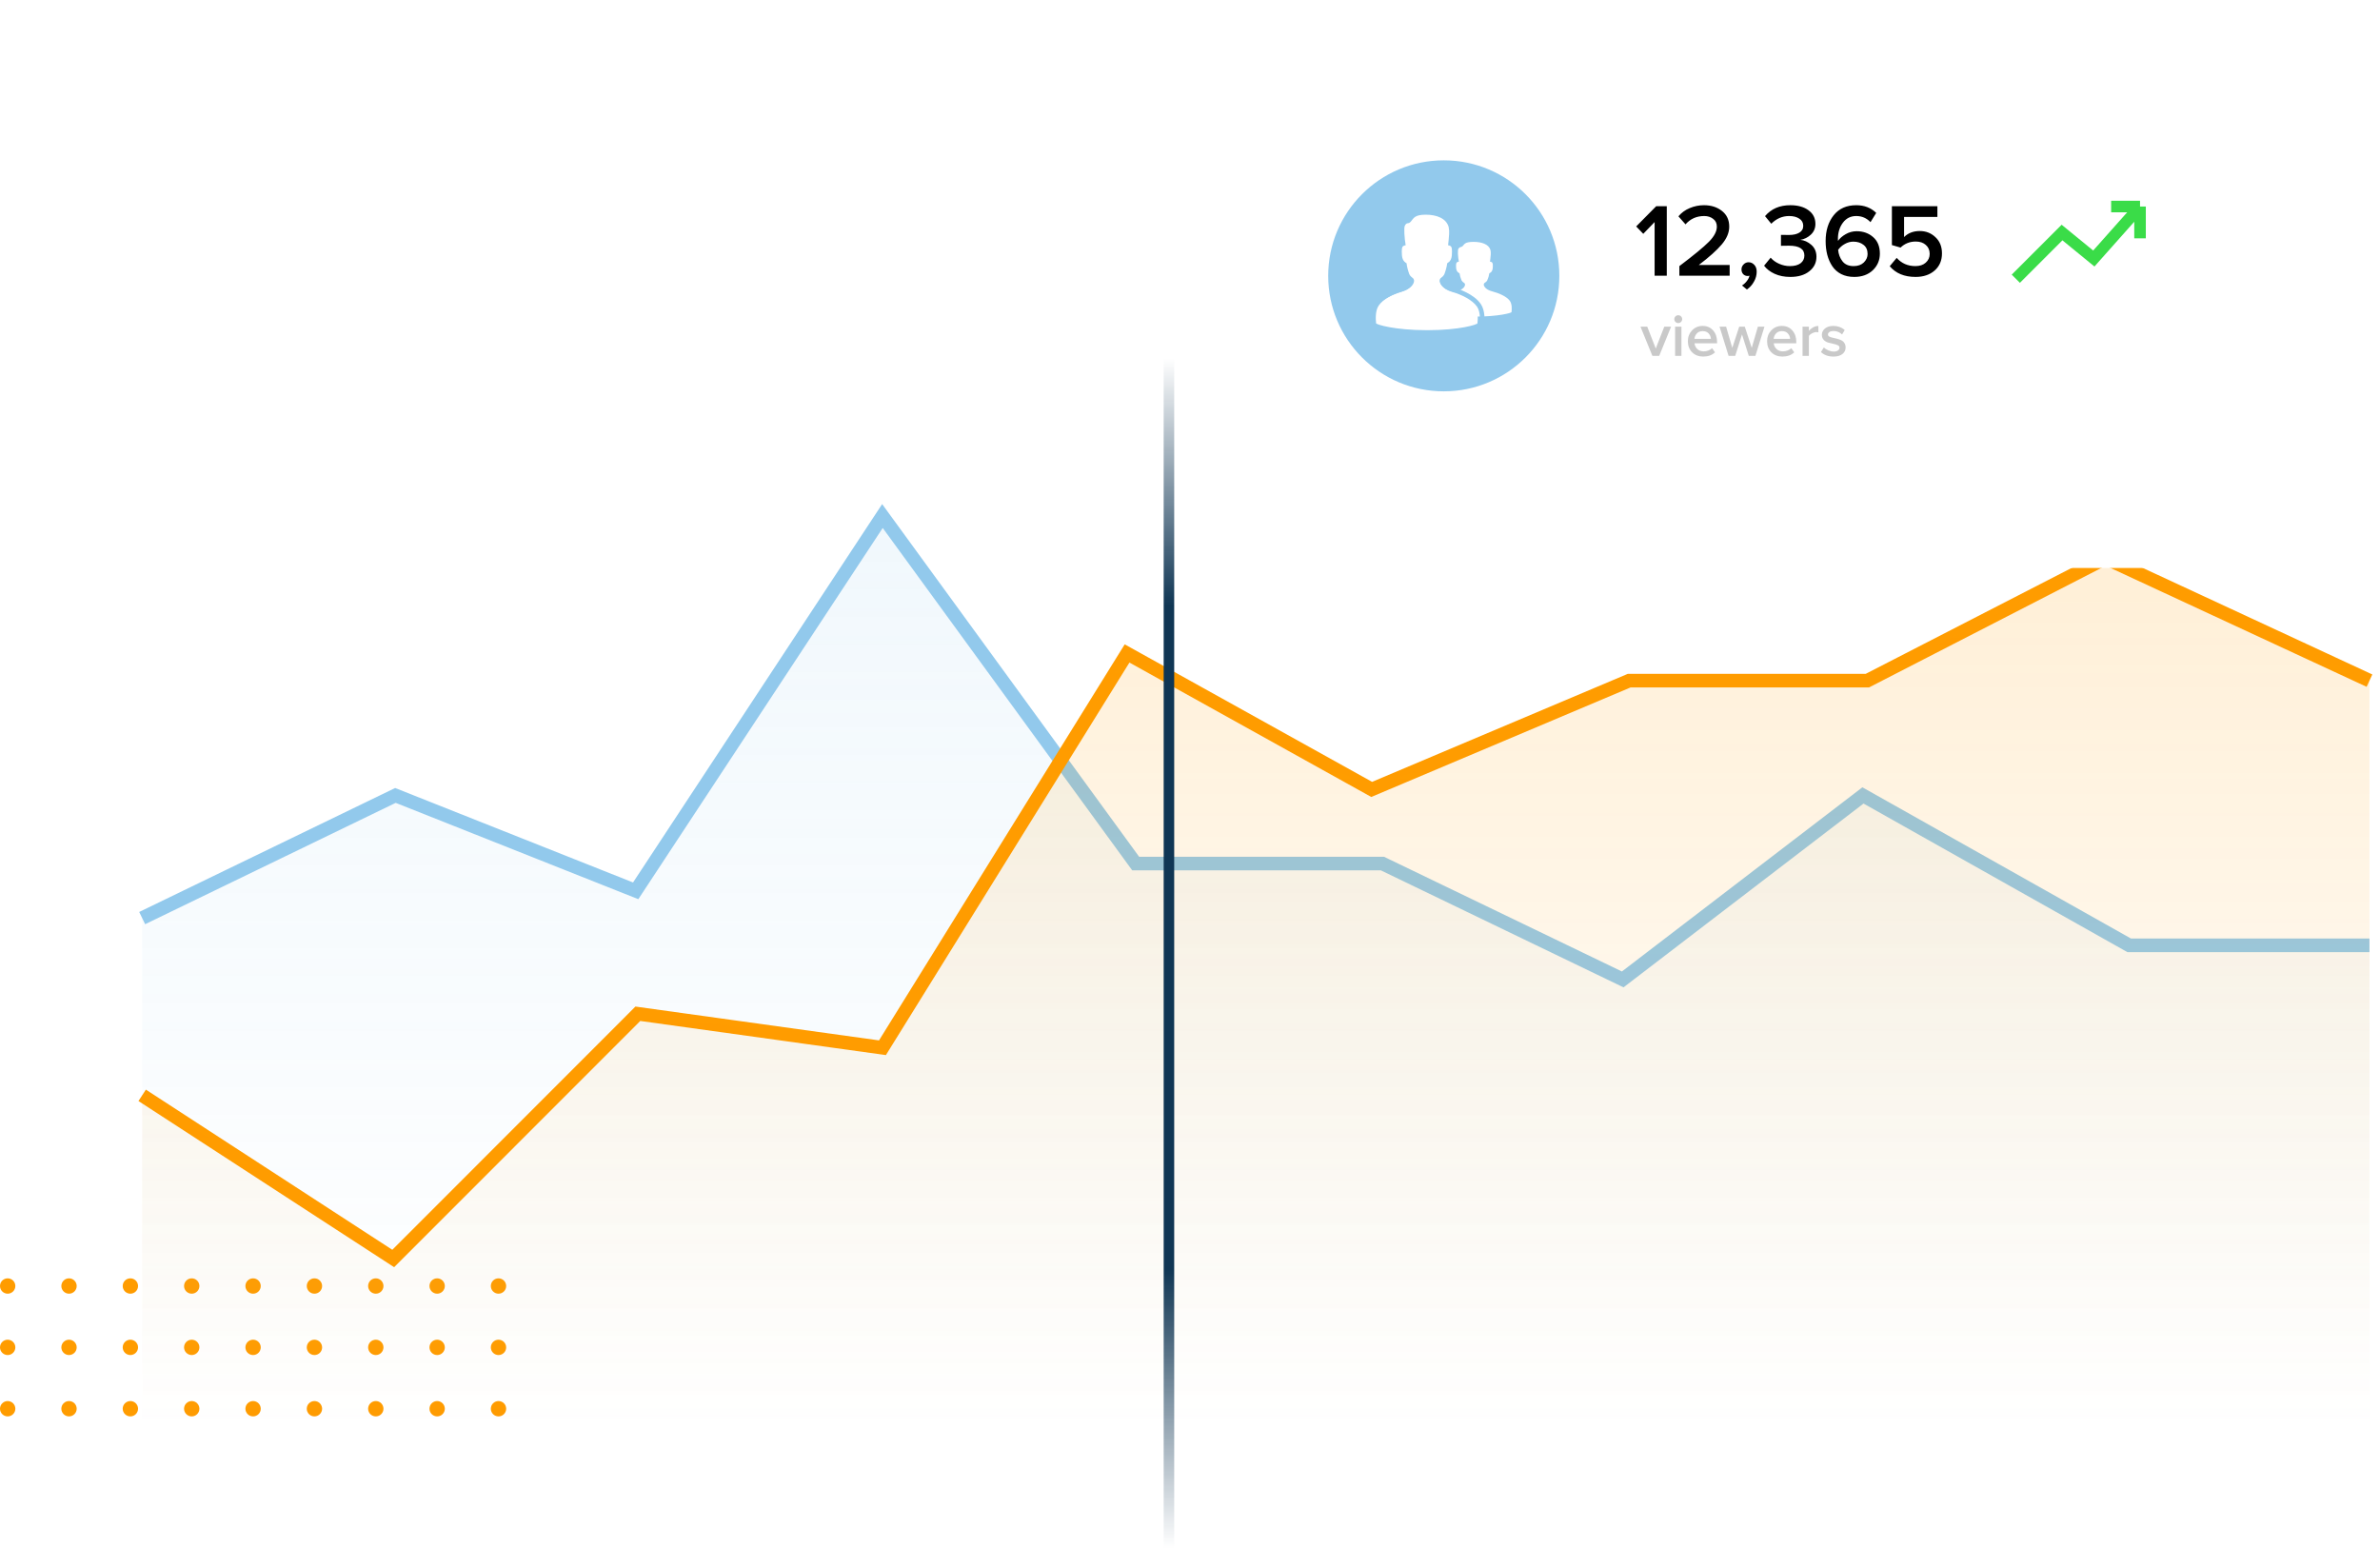 <svg width="452" height="294" viewBox="0 0 452 294" fill="none" xmlns="http://www.w3.org/2000/svg">
<g clip-path="url(#clip0)">
<circle cx="1.457" cy="244.227" r="1.457" fill="#FF9C00"/>
<circle cx="13.108" cy="244.227" r="1.457" fill="#FF9C00"/>
<circle cx="24.761" cy="244.227" r="1.457" fill="#FF9C00"/>
<circle cx="36.413" cy="244.227" r="1.457" fill="#FF9C00"/>
<circle cx="48.065" cy="244.227" r="1.457" fill="#FF9C00"/>
<circle cx="59.717" cy="244.227" r="1.457" fill="#FF9C00"/>
<circle cx="71.37" cy="244.227" r="1.457" fill="#FF9C00"/>
<circle cx="83.022" cy="244.227" r="1.457" fill="#FF9C00"/>
<circle cx="1.457" cy="255.879" r="1.457" fill="#FF9C00"/>
<circle cx="13.108" cy="255.879" r="1.457" fill="#FF9C00"/>
<circle cx="24.761" cy="255.879" r="1.457" fill="#FF9C00"/>
<circle cx="36.413" cy="255.879" r="1.457" fill="#FF9C00"/>
<circle cx="48.065" cy="255.879" r="1.457" fill="#FF9C00"/>
<circle cx="59.717" cy="255.879" r="1.457" fill="#FF9C00"/>
<circle cx="71.37" cy="255.879" r="1.457" fill="#FF9C00"/>
<circle cx="83.022" cy="255.879" r="1.457" fill="#FF9C00"/>
<circle cx="1.457" cy="267.531" r="1.457" fill="#FF9C00"/>
<circle cx="13.108" cy="267.531" r="1.457" fill="#FF9C00"/>
<circle cx="24.761" cy="267.531" r="1.457" fill="#FF9C00"/>
<circle cx="36.413" cy="267.531" r="1.457" fill="#FF9C00"/>
<circle cx="48.065" cy="267.531" r="1.457" fill="#FF9C00"/>
<circle cx="59.717" cy="267.531" r="1.457" fill="#FF9C00"/>
<circle cx="71.37" cy="267.531" r="1.457" fill="#FF9C00"/>
<circle cx="83.022" cy="267.531" r="1.457" fill="#FF9C00"/>
<circle cx="94.674" cy="244.227" r="1.457" fill="#FF9C00"/>
<circle cx="94.674" cy="255.879" r="1.457" fill="#FF9C00"/>
<circle cx="94.674" cy="267.531" r="1.457" fill="#FF9C00"/>
</g>
<path d="M75.096 150.844L27 174.044V272H450V179.2H404.37L353.808 150.844L308.178 185.644L262.548 163.733H215.685L167.589 98L120.726 168.889L75.096 150.844Z" fill="url(#paint0_linear)"/>
<path d="M27 174.353L75.096 151.059L120.726 169.176L167.589 98L215.685 164H262.548L308.178 186L353.808 151.059L404.37 179.529H450" stroke="#92C9EC" stroke-width="2.584"/>
<path d="M27 208.014L74.679 239L121.136 192.522L167.592 198.977L214.049 124.095L260.506 149.917L309.408 129.26H354.642L399.876 106L450 129.26" stroke="#FF9C00" stroke-width="2.584"/>
<path d="M74.679 238.777L27 207.844V271H450V129.221L399.876 106L354.642 129.221H309.408L260.506 149.843L214.049 124.065L167.592 198.821L121.136 192.377L74.679 238.777Z" fill="url(#paint1_linear)"/>
<line x1="222" y1="68" x2="222" y2="294" stroke="url(#paint2_linear)" stroke-width="2"/>
<g filter="url(#filter0_ddd)">
<rect x="236.884" y="14" width="197.527" height="75.672" rx="8.786" fill="white"/>
</g>
<path d="M316.55 52.354H314.237V42.172L312.082 44.406L310.738 43.003L314.534 39.167H316.55V52.354ZM328.489 52.354H318.94V50.535C321.695 48.453 323.566 46.91 324.554 45.909C325.556 44.894 326.057 43.938 326.057 43.042C326.057 42.397 325.82 41.902 325.345 41.56C324.884 41.204 324.324 41.026 323.665 41.026C322.215 41.026 321.029 41.553 320.106 42.607L318.762 41.085C319.329 40.4 320.04 39.879 320.897 39.523C321.767 39.154 322.676 38.97 323.625 38.97C324.97 38.97 326.103 39.332 327.026 40.057C327.948 40.782 328.41 41.777 328.41 43.042C328.41 44.176 327.935 45.303 326.986 46.423C326.037 47.543 324.587 48.841 322.637 50.318H328.489V52.354ZM333.623 51.602C333.623 52.261 333.452 52.888 333.109 53.481C332.78 54.087 332.332 54.588 331.765 54.983L330.836 54.212C331.165 54.014 331.468 53.738 331.745 53.382C332.022 53.026 332.193 52.683 332.259 52.354C332.141 52.393 332.029 52.413 331.923 52.413C331.58 52.413 331.297 52.301 331.073 52.077C330.849 51.84 330.737 51.537 330.737 51.168C330.737 50.799 330.869 50.482 331.132 50.219C331.396 49.942 331.712 49.803 332.081 49.803C332.503 49.803 332.865 49.968 333.169 50.298C333.472 50.614 333.623 51.049 333.623 51.602ZM340.011 52.591C338.891 52.591 337.896 52.393 337.026 51.998C336.169 51.602 335.504 51.089 335.029 50.456L336.275 48.934C336.696 49.421 337.237 49.81 337.896 50.1C338.555 50.39 339.234 50.535 339.932 50.535C340.789 50.535 341.461 50.357 341.949 50.001C342.436 49.632 342.68 49.138 342.68 48.519C342.68 47.28 341.705 46.66 339.754 46.66C338.871 46.66 338.364 46.667 338.232 46.68V44.604C338.39 44.617 338.898 44.624 339.754 44.624C340.571 44.624 341.224 44.479 341.711 44.189C342.212 43.899 342.463 43.464 342.463 42.884C342.463 42.291 342.212 41.836 341.711 41.52C341.211 41.191 340.571 41.026 339.794 41.026C338.502 41.026 337.369 41.514 336.393 42.489L335.207 41.046C336.38 39.662 337.982 38.97 340.011 38.97C341.448 38.97 342.601 39.293 343.471 39.938C344.341 40.571 344.776 41.434 344.776 42.528C344.776 43.345 344.486 44.024 343.906 44.565C343.339 45.092 342.673 45.421 341.909 45.553C342.66 45.619 343.359 45.935 344.005 46.502C344.65 47.069 344.973 47.82 344.973 48.756C344.973 49.889 344.519 50.812 343.609 51.523C342.713 52.235 341.514 52.591 340.011 52.591ZM352.154 52.591C351.218 52.591 350.395 52.413 349.683 52.057C348.971 51.688 348.404 51.187 347.983 50.555C347.561 49.922 347.245 49.21 347.034 48.42C346.823 47.616 346.717 46.739 346.717 45.79C346.717 43.8 347.225 42.166 348.24 40.887C349.254 39.609 350.684 38.97 352.53 38.97C354.058 38.97 355.324 39.457 356.325 40.433L355.238 42.192C354.5 41.415 353.597 41.026 352.53 41.026C351.475 41.026 350.632 41.448 349.999 42.291C349.366 43.135 349.05 44.163 349.05 45.375C349.05 45.546 349.057 45.672 349.07 45.751C349.399 45.263 349.887 44.835 350.533 44.466C351.179 44.097 351.871 43.912 352.609 43.912C353.861 43.912 354.909 44.288 355.752 45.039C356.596 45.777 357.017 46.818 357.017 48.163C357.017 49.415 356.569 50.469 355.673 51.326C354.777 52.169 353.604 52.591 352.154 52.591ZM352.035 50.535C352.853 50.535 353.498 50.304 353.973 49.843C354.447 49.369 354.685 48.835 354.685 48.242C354.685 47.477 354.428 46.897 353.913 46.502C353.399 46.093 352.754 45.889 351.976 45.889C351.423 45.889 350.889 46.034 350.375 46.324C349.861 46.601 349.432 46.976 349.09 47.451C349.169 48.294 349.446 49.019 349.92 49.626C350.395 50.232 351.1 50.535 352.035 50.535ZM363.79 52.591C361.668 52.591 360.034 51.912 358.887 50.555L360.212 48.973C361.134 50.014 362.321 50.535 363.77 50.535C364.587 50.535 365.24 50.318 365.727 49.883C366.228 49.434 366.479 48.881 366.479 48.222C366.479 47.51 366.235 46.944 365.747 46.522C365.273 46.087 364.634 45.869 363.83 45.869C362.709 45.869 361.747 46.252 360.943 47.016L359.302 46.541V39.167H367.942V41.204H361.615V45.019C362.38 44.255 363.375 43.873 364.601 43.873C365.76 43.873 366.749 44.261 367.566 45.039C368.396 45.803 368.812 46.831 368.812 48.123C368.812 49.481 368.344 50.568 367.408 51.385C366.485 52.189 365.279 52.591 363.79 52.591Z" fill="black"/>
<path d="M315.11 67.578H313.813L311.552 62.033H312.837L314.456 66.189L316.075 62.033H317.372L315.11 67.578ZM318.725 61.356C318.526 61.356 318.35 61.283 318.197 61.138C318.052 60.993 317.979 60.817 317.979 60.61C317.979 60.403 318.052 60.227 318.197 60.082C318.35 59.937 318.526 59.864 318.725 59.864C318.932 59.864 319.108 59.937 319.253 60.082C319.399 60.227 319.472 60.403 319.472 60.61C319.472 60.817 319.399 60.993 319.253 61.138C319.108 61.283 318.932 61.356 318.725 61.356ZM319.334 67.578H318.128V62.033H319.334V67.578ZM323.457 67.716C322.615 67.716 321.919 67.448 321.368 66.912C320.825 66.369 320.553 65.665 320.553 64.8C320.553 63.989 320.817 63.304 321.345 62.745C321.881 62.179 322.554 61.896 323.365 61.896C324.184 61.896 324.842 62.179 325.34 62.745C325.845 63.311 326.097 64.034 326.097 64.915V65.202H321.816C321.862 65.638 322.041 66.001 322.355 66.292C322.669 66.583 323.078 66.728 323.583 66.728C323.867 66.728 324.15 66.675 324.433 66.568C324.724 66.46 324.965 66.311 325.156 66.12L325.707 66.912C325.148 67.448 324.398 67.716 323.457 67.716ZM324.926 64.352C324.911 63.969 324.77 63.629 324.502 63.331C324.242 63.032 323.863 62.883 323.365 62.883C322.891 62.883 322.52 63.032 322.252 63.331C321.984 63.621 321.835 63.962 321.804 64.352H324.926ZM333.382 67.578H332.12L330.834 63.514L329.548 67.578H328.286L326.564 62.033H327.815L328.986 66.062L330.306 62.033H331.362L332.682 66.062L333.853 62.033H335.104L333.382 67.578ZM338.501 67.716C337.659 67.716 336.963 67.448 336.412 66.912C335.869 66.369 335.597 65.665 335.597 64.8C335.597 63.989 335.861 63.304 336.389 62.745C336.925 62.179 337.598 61.896 338.409 61.896C339.228 61.896 339.886 62.179 340.384 62.745C340.889 63.311 341.141 64.034 341.141 64.915V65.202H336.86C336.905 65.638 337.085 66.001 337.399 66.292C337.713 66.583 338.122 66.728 338.627 66.728C338.91 66.728 339.194 66.675 339.477 66.568C339.768 66.46 340.009 66.311 340.2 66.12L340.751 66.912C340.192 67.448 339.442 67.716 338.501 67.716ZM339.97 64.352C339.955 63.969 339.813 63.629 339.546 63.331C339.285 63.032 338.907 62.883 338.409 62.883C337.935 62.883 337.564 63.032 337.296 63.331C337.028 63.621 336.879 63.962 336.848 64.352H339.97ZM343.536 67.578H342.331V62.033H343.536V62.848C343.751 62.573 344.018 62.347 344.34 62.171C344.661 61.995 344.994 61.907 345.338 61.907V63.101C345.231 63.078 345.105 63.066 344.96 63.066C344.707 63.066 344.435 63.143 344.145 63.296C343.861 63.441 343.659 63.61 343.536 63.801V67.578ZM348.205 67.716C347.21 67.716 346.418 67.428 345.828 66.855L346.379 65.982C346.586 66.196 346.865 66.38 347.217 66.533C347.569 66.686 347.918 66.763 348.262 66.763C348.614 66.763 348.882 66.694 349.065 66.556C349.257 66.418 349.352 66.239 349.352 66.017C349.352 65.818 349.238 65.665 349.008 65.557C348.779 65.443 348.499 65.355 348.17 65.293C347.841 65.225 347.512 65.144 347.183 65.052C346.854 64.953 346.575 64.781 346.345 64.536C346.115 64.291 346.001 63.973 346.001 63.583C346.001 63.109 346.196 62.711 346.586 62.389C346.976 62.06 347.508 61.896 348.182 61.896C349.031 61.896 349.75 62.156 350.34 62.676L349.835 63.526C349.659 63.327 349.425 63.166 349.134 63.044C348.844 62.921 348.53 62.86 348.193 62.86C347.879 62.86 347.627 62.925 347.435 63.055C347.252 63.177 347.16 63.338 347.16 63.537C347.16 63.69 347.24 63.816 347.401 63.916C347.569 64.008 347.776 64.077 348.021 64.123C348.273 64.168 348.545 64.234 348.836 64.318C349.127 64.394 349.395 64.486 349.639 64.593C349.892 64.7 350.099 64.876 350.259 65.121C350.428 65.359 350.512 65.649 350.512 65.994C350.512 66.499 350.309 66.912 349.903 67.233C349.498 67.555 348.932 67.716 348.205 67.716Z" fill="#C9C9C9"/>
<path d="M382.834 52.933L391.613 44.159L397.649 49.094L406.428 39.224M406.428 39.224H400.941M406.428 39.224V45.256" stroke="#3ADC48" stroke-width="2.197"/>
<ellipse cx="274.195" cy="52.384" rx="21.947" ry="21.934" fill="#92C9EC"/>
<path d="M271.05 62.706C264.783 62.706 261.37 61.616 261.345 61.395C261.262 60.658 261.163 59.023 261.822 58.056C262.652 56.775 264.647 55.804 266.384 55.301C268.122 54.799 268.661 53.687 268.537 53.172C268.412 52.657 268.035 52.815 267.653 52.078C267.396 51.402 267.218 50.697 267.123 49.978C267.123 49.978 266.339 49.71 266.252 48.501C266.165 47.292 266.252 46.844 266.546 46.704C266.674 46.632 266.815 46.589 266.961 46.576C266.961 46.576 266.878 46.116 266.807 45.512C266.807 45.512 266.563 43.319 266.807 42.855C267.21 42.088 267.452 42.67 267.96 42.054C268.469 41.438 268.672 40.772 270.777 40.772C272.881 40.772 274.683 41.488 275.127 43.123C275.217 43.574 275.244 44.035 275.21 44.494C275.21 44.873 275.015 46.576 275.015 46.576C275.161 46.589 275.302 46.632 275.43 46.704C275.725 46.844 275.812 47.292 275.725 48.501C275.637 49.71 274.854 49.978 274.854 49.978C274.753 50.697 274.569 51.4 274.306 52.074C273.924 52.81 273.543 52.648 273.423 53.168C273.302 53.687 273.871 54.799 275.575 55.297C277.28 55.795 279.308 56.775 280.137 58.052C280.772 59.023 280.672 60.658 280.59 61.395C280.59 61.616 277.317 62.706 271.05 62.706Z" fill="white"/>
<path fill-rule="evenodd" clip-rule="evenodd" d="M272.948 59.277C272.966 59.42 275.469 60.126 280.065 60.126C284.661 60.126 287.06 59.42 287.06 59.277C287.121 58.8 287.194 57.742 286.729 57.114C286.121 56.288 284.633 55.654 283.383 55.332C282.133 55.009 281.716 54.29 281.805 53.954C281.893 53.618 282.173 53.723 282.452 53.246C282.645 52.81 282.78 52.355 282.854 51.89C282.854 51.89 283.429 51.717 283.493 50.934C283.557 50.152 283.493 49.862 283.277 49.772C283.183 49.725 283.079 49.697 282.973 49.689C282.973 49.689 283.116 48.587 283.116 48.342C283.141 48.045 283.12 47.746 283.055 47.454C282.729 46.396 281.412 45.933 279.864 45.933H279.752C278.155 45.955 278.13 46.394 277.799 46.716C277.467 47.038 277.248 46.785 276.953 47.281C276.774 47.581 276.953 49 276.953 49C277.005 49.391 277.066 49.689 277.066 49.689C276.959 49.697 276.856 49.725 276.762 49.772C276.546 49.862 276.482 50.152 276.546 50.934C276.61 51.717 277.185 51.89 277.185 51.89C277.254 52.355 277.385 52.812 277.574 53.249C277.854 53.725 278.13 53.623 278.222 53.957C278.313 54.29 277.918 55.009 276.643 55.334C275.369 55.66 273.906 56.288 273.298 57.117C272.814 57.742 272.887 58.8 272.948 59.277Z" fill="white"/>
<path d="M270.755 40.365C272.958 40.365 274.836 41.107 275.295 42.802C275.39 43.27 275.419 43.748 275.381 44.224C275.381 44.599 275.178 46.383 275.178 46.383C275.33 46.395 275.477 46.44 275.611 46.515C275.922 46.661 276.013 47.125 275.922 48.378C275.831 49.632 275.009 49.91 275.009 49.91C274.903 50.655 274.709 51.385 274.433 52.083C274.035 52.846 273.641 52.683 273.516 53.217C273.39 53.751 273.949 54.904 275.758 55.425C277.567 55.946 279.653 56.952 280.54 58.281C281.198 59.288 281.094 60.983 281.008 61.747C280.982 61.977 277.588 63.107 271.053 63.107C264.518 63.107 260.952 61.977 260.926 61.747C260.835 60.983 260.731 59.288 261.394 58.281C262.259 56.957 264.375 55.941 266.154 55.425C267.933 54.908 268.526 53.756 268.4 53.217C268.275 52.679 267.898 52.846 267.509 52.083C267.234 51.384 267.043 50.655 266.938 49.91C266.938 49.91 266.12 49.632 266.029 48.378C265.938 47.125 266.029 46.661 266.336 46.515C266.469 46.441 266.617 46.395 266.769 46.383C266.769 46.383 266.682 45.906 266.609 45.279C266.609 45.279 266.362 43.005 266.609 42.524C267.041 41.73 267.34 42.136 267.812 41.619C268.284 41.103 268.318 40.401 270.59 40.365H270.75H270.755ZM270.75 39.482H270.577C268.448 39.518 267.829 40.136 267.336 40.807C267.289 40.878 267.236 40.946 267.18 41.01C267.141 41.054 267.141 41.054 267.028 41.089C266.77 41.156 266.53 41.281 266.325 41.455C266.121 41.629 265.957 41.848 265.847 42.096C265.592 42.577 265.557 43.676 265.739 45.363C265.739 45.517 265.778 45.663 265.795 45.804C264.999 46.334 265.085 47.544 265.15 48.453C265.163 48.843 265.259 49.224 265.43 49.573C265.601 49.921 265.843 50.227 266.141 50.471C266.25 51.173 266.449 51.858 266.734 52.506C266.924 52.888 267.203 53.216 267.548 53.46C267.453 53.716 267.011 54.268 265.938 54.577C265.025 54.842 261.952 55.849 260.675 57.791C259.874 59.01 259.948 60.882 260.065 61.857C260.143 62.528 260.809 62.74 261.342 62.904C262.015 63.108 262.7 63.268 263.393 63.385C265.924 63.816 268.487 64.019 271.053 63.994C273.592 64.022 276.128 63.818 278.632 63.385C281.761 62.802 281.817 62.299 281.869 61.857C281.986 60.859 282.059 59.01 281.263 57.791C279.99 55.84 276.913 54.824 276 54.568C274.927 54.259 274.485 53.685 274.39 53.451C274.735 53.206 275.016 52.879 275.208 52.498C275.491 51.848 275.69 51.164 275.801 50.462C276.098 50.218 276.34 49.912 276.511 49.563C276.681 49.215 276.775 48.834 276.788 48.445C276.853 47.535 276.944 46.303 276.117 45.796C276.173 45.226 276.247 44.471 276.247 44.237C276.247 44.149 276.247 44.065 276.247 43.981C276.276 43.51 276.235 43.036 276.126 42.577C275.593 40.612 273.633 39.487 270.75 39.487V39.482Z" fill="#92C9EC"/>
<defs>
<filter id="filter0_ddd" x="219.904" y="0.659" width="231.487" height="110.845" filterUnits="userSpaceOnUse" color-interpolation-filters="sRGB">
<feFlood flood-opacity="0" result="BackgroundImageFix"/>
<feColorMatrix in="SourceAlpha" type="matrix" values="0 0 0 0 0 0 0 0 0 0 0 0 0 0 0 0 0 0 127 0"/>
<feOffset dy="4.851"/>
<feGaussianBlur stdDeviation="3.032"/>
<feColorMatrix type="matrix" values="0 0 0 0 0.318 0 0 0 0 0.663 0 0 0 0 0.882 0 0 0 0.1 0"/>
<feBlend mode="normal" in2="BackgroundImageFix" result="effect1_dropShadow"/>
<feColorMatrix in="SourceAlpha" type="matrix" values="0 0 0 0 0 0 0 0 0 0 0 0 0 0 0 0 0 0 127 0"/>
<feOffset dy="3.639"/>
<feGaussianBlur stdDeviation="8.49"/>
<feColorMatrix type="matrix" values="0 0 0 0 0.318 0 0 0 0 0.663 0 0 0 0 0.882 0 0 0 0.02 0"/>
<feBlend mode="normal" in2="effect1_dropShadow" result="effect2_dropShadow"/>
<feColorMatrix in="SourceAlpha" type="matrix" values="0 0 0 0 0 0 0 0 0 0 0 0 0 0 0 0 0 0 127 0"/>
<feOffset dy="9.703"/>
<feGaussianBlur stdDeviation="6.064"/>
<feColorMatrix type="matrix" values="0 0 0 0 0.318 0 0 0 0 0.663 0 0 0 0 0.882 0 0 0 0.04 0"/>
<feBlend mode="normal" in2="effect2_dropShadow" result="effect3_dropShadow"/>
<feBlend mode="normal" in="SourceGraphic" in2="effect3_dropShadow" result="shape"/>
</filter>
<linearGradient id="paint0_linear" x1="238.5" y1="98" x2="238.5" y2="272" gradientUnits="userSpaceOnUse">
<stop stop-color="#92C9EC" stop-opacity="0.13"/>
<stop offset="1" stop-color="#92C9EC" stop-opacity="0"/>
</linearGradient>
<linearGradient id="paint1_linear" x1="238.5" y1="94.42" x2="238.5" y2="271" gradientUnits="userSpaceOnUse">
<stop stop-color="#FF9C00" stop-opacity="0.17"/>
<stop offset="1" stop-color="#FF9C00" stop-opacity="0"/>
</linearGradient>
<linearGradient id="paint2_linear" x1="221" y1="68" x2="221" y2="294" gradientUnits="userSpaceOnUse">
<stop stop-color="#103654" stop-opacity="0"/>
<stop offset="0.208" stop-color="#103654"/>
<stop offset="0.502" stop-color="#103654"/>
<stop offset="0.766" stop-color="#103654"/>
<stop offset="1" stop-color="#103654" stop-opacity="0"/>
</linearGradient>
<clipPath id="clip0">
<rect y="242.77" width="98.916" height="28.957" fill="white"/>
</clipPath>
</defs>
</svg>
